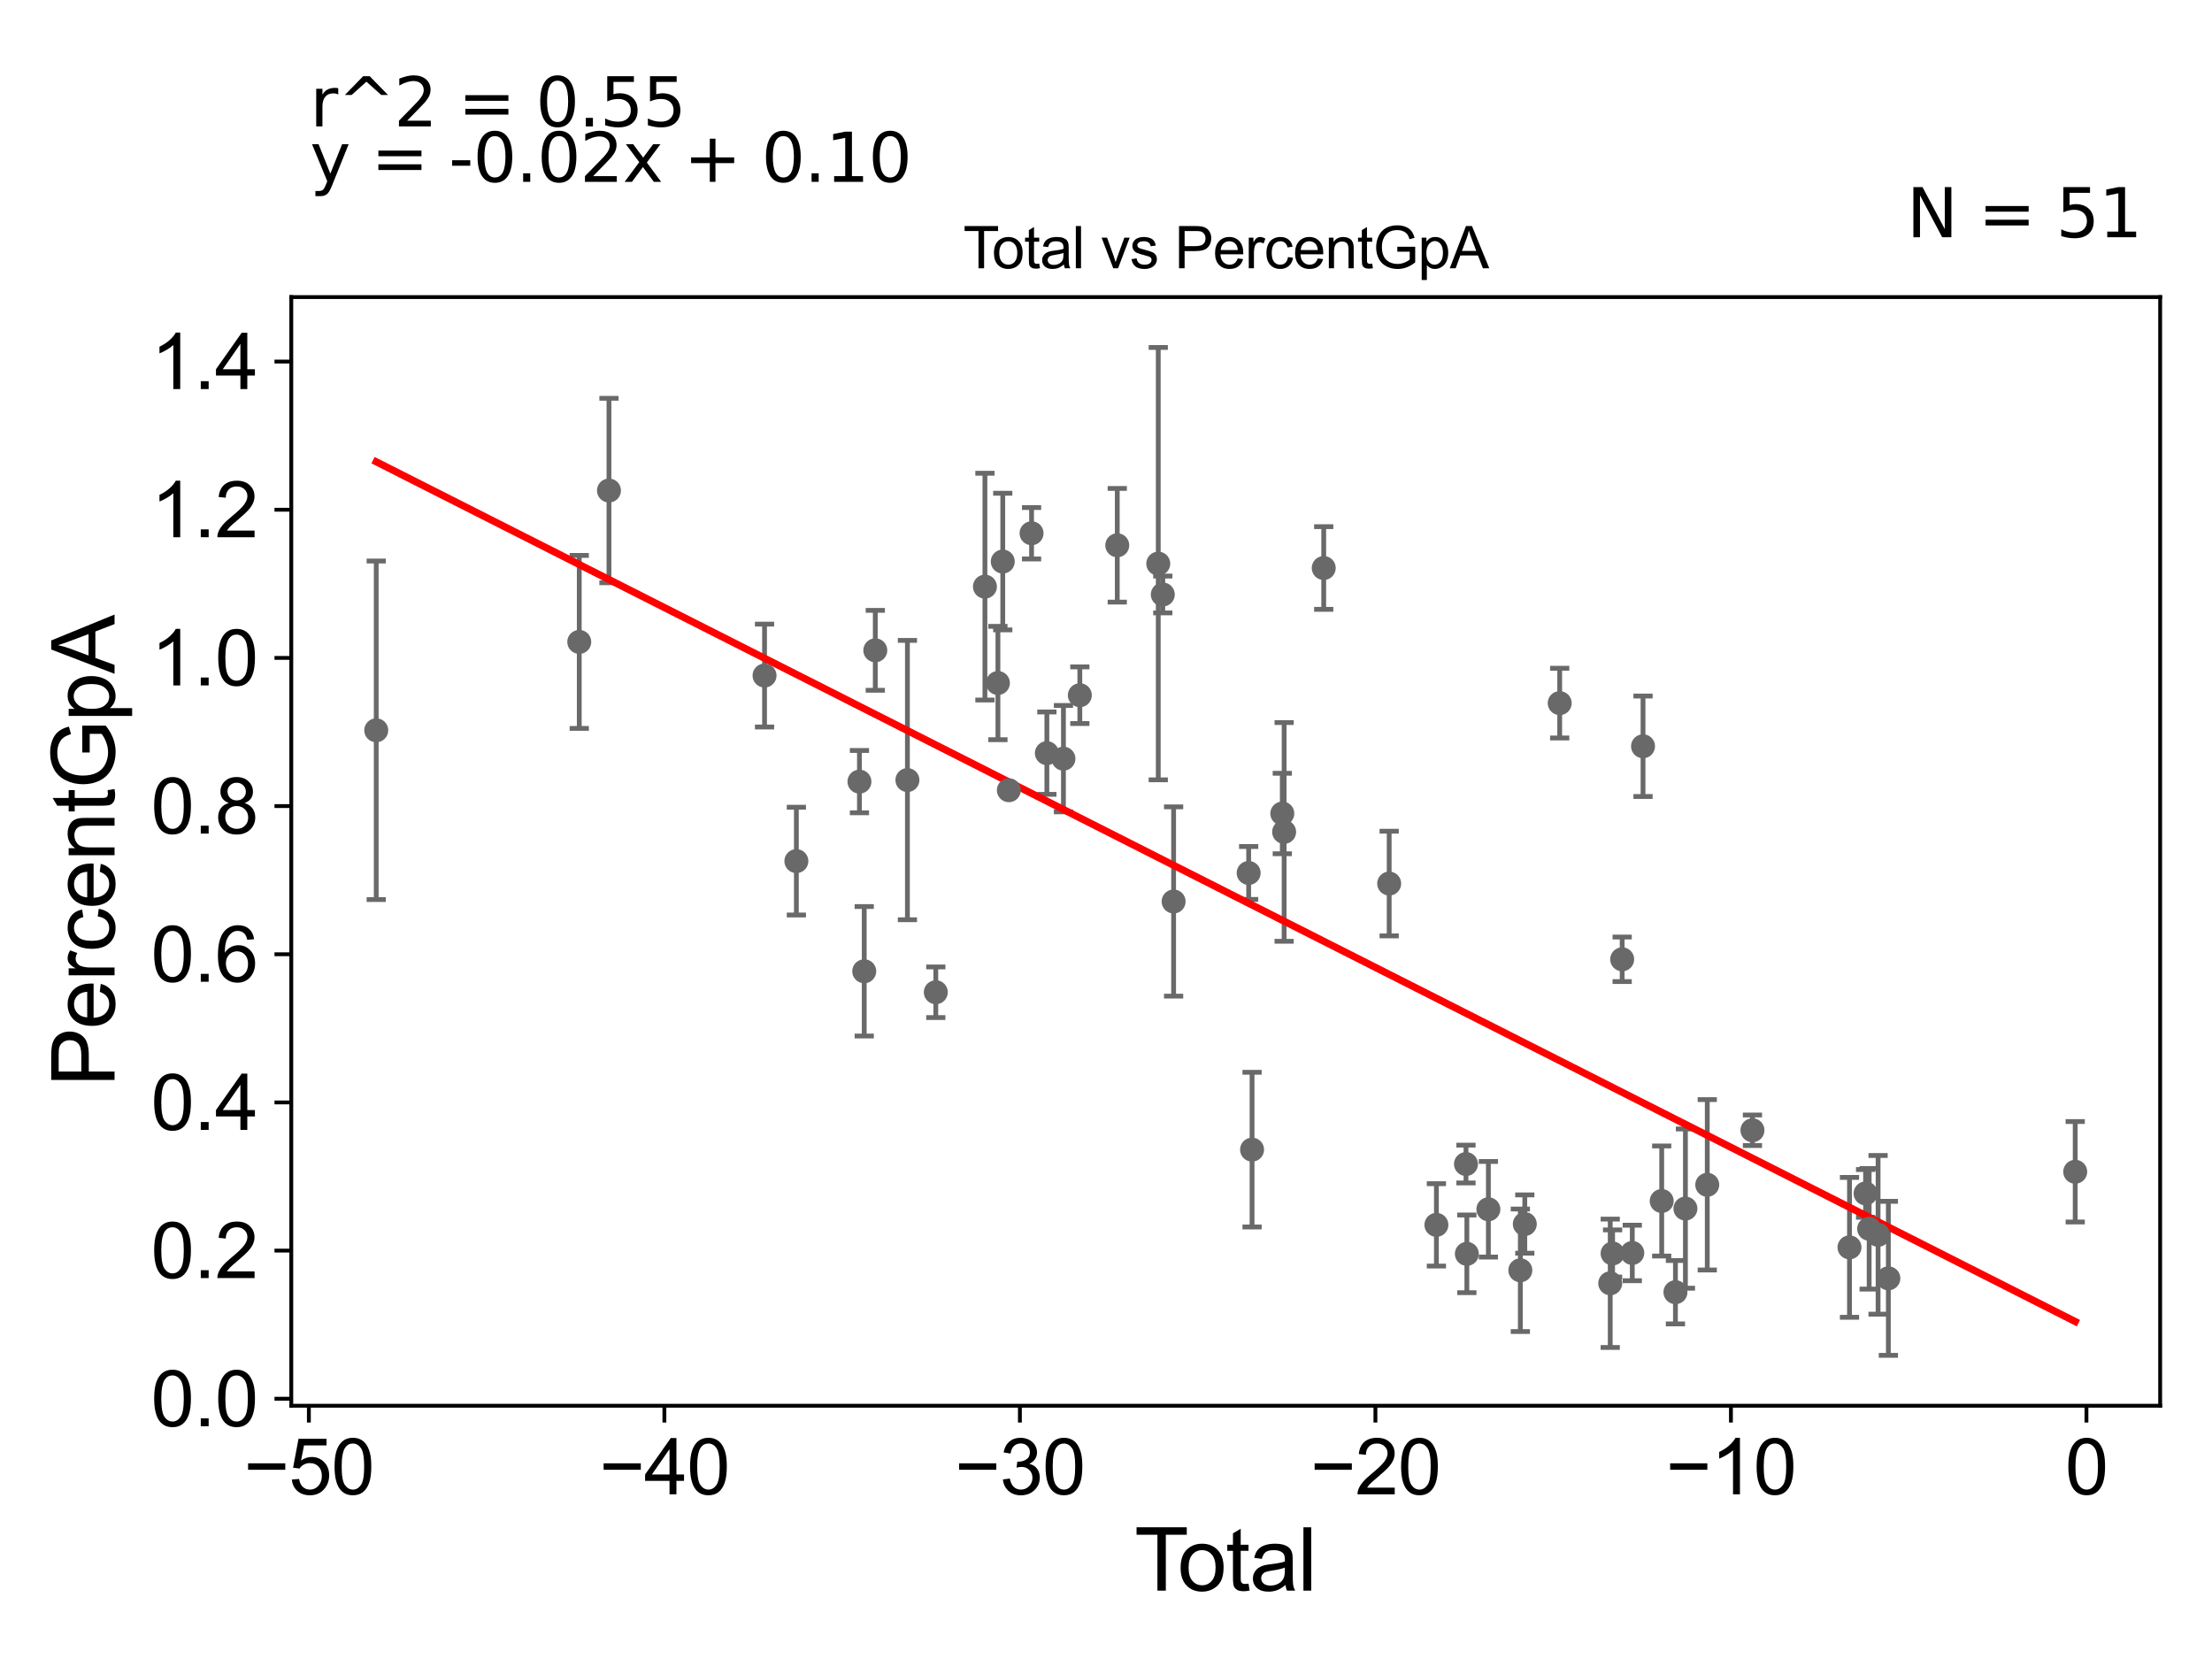 <?xml version="1.0" encoding="utf-8" standalone="no"?>
<!DOCTYPE svg PUBLIC "-//W3C//DTD SVG 1.1//EN"
  "http://www.w3.org/Graphics/SVG/1.1/DTD/svg11.dtd">
<svg xmlns:xlink="http://www.w3.org/1999/xlink" width="460.8pt" height="345.6pt" viewBox="0 0 460.8 345.6" xmlns="http://www.w3.org/2000/svg" version="1.1">
 <defs>
  <style type="text/css">*{stroke-linejoin: round; stroke-linecap: butt}</style>
 </defs>
 <g id="figure_1">
  <g id="patch_1">
   <path d="M 0 345.6 
L 460.8 345.6 
L 460.8 0 
L 0 0 
z
" style="fill: #ffffff"/>
  </g>
  <g id="axes_1">
   <g id="patch_2">
    <path d="M 60.68 292.84 
L 450 292.84 
L 450 61.886 
L 60.68 61.886 
z
" style="fill: #ffffff"/>
   </g>
   <g id="PathCollection_1">
    <defs>
     <path id="mb691d07530" d="M 0 1.118 
C 0.297 1.118 0.581 1 0.791 0.791 
C 1 0.581 1.118 0.297 1.118 0 
C 1.118 -0.297 1 -0.581 0.791 -0.791 
C 0.581 -1 0.297 -1.118 0 -1.118 
C -0.297 -1.118 -0.581 -1 -0.791 -0.791 
C -1 -0.581 -1.118 -0.297 -1.118 0 
C -1.118 0.297 -1 0.581 -0.791 0.791 
C -0.581 1 -0.297 1.118 0 1.118 
z
" style="stroke: #696969"/>
    </defs>
    <g clip-path="url(#pb0bd134b45)">
     <use xlink:href="#mb691d07530" x="78.376" y="152.135" style="fill: #696969; stroke: #696969"/>
     <use xlink:href="#mb691d07530" x="289.391" y="184.059" style="fill: #696969; stroke: #696969"/>
     <use xlink:href="#mb691d07530" x="299.229" y="255.161" style="fill: #696969; stroke: #696969"/>
     <use xlink:href="#mb691d07530" x="305.39" y="242.491" style="fill: #696969; stroke: #696969"/>
     <use xlink:href="#mb691d07530" x="305.574" y="261.198" style="fill: #696969; stroke: #696969"/>
     <use xlink:href="#mb691d07530" x="310.056" y="251.916" style="fill: #696969; stroke: #696969"/>
     <use xlink:href="#mb691d07530" x="316.714" y="264.624" style="fill: #696969; stroke: #696969"/>
     <use xlink:href="#mb691d07530" x="317.644" y="254.992" style="fill: #696969; stroke: #696969"/>
     <use xlink:href="#mb691d07530" x="324.914" y="146.473" style="fill: #696969; stroke: #696969"/>
     <use xlink:href="#mb691d07530" x="335.439" y="267.331" style="fill: #696969; stroke: #696969"/>
     <use xlink:href="#mb691d07530" x="335.934" y="261.121" style="fill: #696969; stroke: #696969"/>
     <use xlink:href="#mb691d07530" x="275.757" y="118.327" style="fill: #696969; stroke: #696969"/>
     <use xlink:href="#mb691d07530" x="337.928" y="199.839" style="fill: #696969; stroke: #696969"/>
     <use xlink:href="#mb691d07530" x="342.272" y="155.463" style="fill: #696969; stroke: #696969"/>
     <use xlink:href="#mb691d07530" x="346.163" y="250.192" style="fill: #696969; stroke: #696969"/>
     <use xlink:href="#mb691d07530" x="349.025" y="269.189" style="fill: #696969; stroke: #696969"/>
     <use xlink:href="#mb691d07530" x="351.103" y="251.768" style="fill: #696969; stroke: #696969"/>
     <use xlink:href="#mb691d07530" x="355.653" y="246.814" style="fill: #696969; stroke: #696969"/>
     <use xlink:href="#mb691d07530" x="365.066" y="235.453" style="fill: #696969; stroke: #696969"/>
     <use xlink:href="#mb691d07530" x="385.282" y="259.848" style="fill: #696969; stroke: #696969"/>
     <use xlink:href="#mb691d07530" x="388.636" y="248.61" style="fill: #696969; stroke: #696969"/>
     <use xlink:href="#mb691d07530" x="389.379" y="255.979" style="fill: #696969; stroke: #696969"/>
     <use xlink:href="#mb691d07530" x="391.239" y="257.237" style="fill: #696969; stroke: #696969"/>
     <use xlink:href="#mb691d07530" x="340.034" y="261.015" style="fill: #696969; stroke: #696969"/>
     <use xlink:href="#mb691d07530" x="393.381" y="266.3" style="fill: #696969; stroke: #696969"/>
     <use xlink:href="#mb691d07530" x="267.507" y="173.303" style="fill: #696969; stroke: #696969"/>
     <use xlink:href="#mb691d07530" x="260.827" y="239.49" style="fill: #696969; stroke: #696969"/>
     <use xlink:href="#mb691d07530" x="120.671" y="133.722" style="fill: #696969; stroke: #696969"/>
     <use xlink:href="#mb691d07530" x="126.859" y="102.186" style="fill: #696969; stroke: #696969"/>
     <use xlink:href="#mb691d07530" x="159.269" y="140.73" style="fill: #696969; stroke: #696969"/>
     <use xlink:href="#mb691d07530" x="165.899" y="179.386" style="fill: #696969; stroke: #696969"/>
     <use xlink:href="#mb691d07530" x="179.037" y="162.83" style="fill: #696969; stroke: #696969"/>
     <use xlink:href="#mb691d07530" x="180.036" y="202.333" style="fill: #696969; stroke: #696969"/>
     <use xlink:href="#mb691d07530" x="182.341" y="135.473" style="fill: #696969; stroke: #696969"/>
     <use xlink:href="#mb691d07530" x="189.032" y="162.502" style="fill: #696969; stroke: #696969"/>
     <use xlink:href="#mb691d07530" x="194.946" y="206.702" style="fill: #696969; stroke: #696969"/>
     <use xlink:href="#mb691d07530" x="205.18" y="122.207" style="fill: #696969; stroke: #696969"/>
     <use xlink:href="#mb691d07530" x="267.127" y="169.471" style="fill: #696969; stroke: #696969"/>
     <use xlink:href="#mb691d07530" x="207.885" y="142.284" style="fill: #696969; stroke: #696969"/>
     <use xlink:href="#mb691d07530" x="210.163" y="164.615" style="fill: #696969; stroke: #696969"/>
     <use xlink:href="#mb691d07530" x="214.894" y="111.085" style="fill: #696969; stroke: #696969"/>
     <use xlink:href="#mb691d07530" x="218.08" y="156.896" style="fill: #696969; stroke: #696969"/>
     <use xlink:href="#mb691d07530" x="221.534" y="158.043" style="fill: #696969; stroke: #696969"/>
     <use xlink:href="#mb691d07530" x="224.949" y="144.826" style="fill: #696969; stroke: #696969"/>
     <use xlink:href="#mb691d07530" x="232.747" y="113.591" style="fill: #696969; stroke: #696969"/>
     <use xlink:href="#mb691d07530" x="241.287" y="117.417" style="fill: #696969; stroke: #696969"/>
     <use xlink:href="#mb691d07530" x="242.232" y="123.841" style="fill: #696969; stroke: #696969"/>
     <use xlink:href="#mb691d07530" x="244.485" y="187.797" style="fill: #696969; stroke: #696969"/>
     <use xlink:href="#mb691d07530" x="260.118" y="181.855" style="fill: #696969; stroke: #696969"/>
     <use xlink:href="#mb691d07530" x="208.894" y="116.982" style="fill: #696969; stroke: #696969"/>
     <use xlink:href="#mb691d07530" x="432.304" y="244.099" style="fill: #696969; stroke: #696969"/>
    </g>
   </g>
   <g id="matplotlib.axis_1">
    <g id="xtick_1">
     <g id="line2d_1">
      <defs>
       <path id="mfdfbf54fb1" d="M 0 0 
L 0 3.5 
" style="stroke: #000000; stroke-width: 0.8"/>
      </defs>
      <g>
       <use xlink:href="#mfdfbf54fb1" x="64.343" y="292.84" style="stroke: #000000; stroke-width: 0.8"/>
      </g>
     </g>
     <g id="text_1">
      <!-- −50 -->
      <g transform="translate(50.773 311.293)scale(0.16 -0.16)">
       <defs>
        <path id="ArialMT-2212" d="M 3381 1997 
L 356 1997 
L 356 2522 
L 3381 2522 
L 3381 1997 
z
" transform="scale(0.016)"/>
        <path id="ArialMT-35" d="M 266 1200 
L 856 1250 
Q 922 819 1161 601 
Q 1400 384 1738 384 
Q 2144 384 2425 690 
Q 2706 997 2706 1503 
Q 2706 1984 2436 2262 
Q 2166 2541 1728 2541 
Q 1456 2541 1237 2417 
Q 1019 2294 894 2097 
L 366 2166 
L 809 4519 
L 3088 4519 
L 3088 3981 
L 1259 3981 
L 1013 2750 
Q 1425 3038 1878 3038 
Q 2478 3038 2890 2622 
Q 3303 2206 3303 1553 
Q 3303 931 2941 478 
Q 2500 -78 1738 -78 
Q 1113 -78 717 272 
Q 322 622 266 1200 
z
" transform="scale(0.016)"/>
        <path id="ArialMT-30" d="M 266 2259 
Q 266 3072 433 3567 
Q 600 4063 929 4331 
Q 1259 4600 1759 4600 
Q 2128 4600 2406 4451 
Q 2684 4303 2865 4023 
Q 3047 3744 3150 3342 
Q 3253 2941 3253 2259 
Q 3253 1453 3087 958 
Q 2922 463 2592 192 
Q 2263 -78 1759 -78 
Q 1097 -78 719 397 
Q 266 969 266 2259 
z
M 844 2259 
Q 844 1131 1108 757 
Q 1372 384 1759 384 
Q 2147 384 2411 759 
Q 2675 1134 2675 2259 
Q 2675 3391 2411 3762 
Q 2147 4134 1753 4134 
Q 1366 4134 1134 3806 
Q 844 3388 844 2259 
z
" transform="scale(0.016)"/>
       </defs>
       <use xlink:href="#ArialMT-2212"/>
       <use xlink:href="#ArialMT-35" x="58.398"/>
       <use xlink:href="#ArialMT-30" x="114.014"/>
      </g>
     </g>
    </g>
    <g id="xtick_2">
     <g id="line2d_2">
      <g>
       <use xlink:href="#mfdfbf54fb1" x="138.404" y="292.84" style="stroke: #000000; stroke-width: 0.8"/>
      </g>
     </g>
     <g id="text_2">
      <!-- −40 -->
      <g transform="translate(124.834 311.293)scale(0.16 -0.16)">
       <defs>
        <path id="ArialMT-34" d="M 2069 0 
L 2069 1097 
L 81 1097 
L 81 1613 
L 2172 4581 
L 2631 4581 
L 2631 1613 
L 3250 1613 
L 3250 1097 
L 2631 1097 
L 2631 0 
L 2069 0 
z
M 2069 1613 
L 2069 3678 
L 634 1613 
L 2069 1613 
z
" transform="scale(0.016)"/>
       </defs>
       <use xlink:href="#ArialMT-2212"/>
       <use xlink:href="#ArialMT-34" x="58.398"/>
       <use xlink:href="#ArialMT-30" x="114.014"/>
      </g>
     </g>
    </g>
    <g id="xtick_3">
     <g id="line2d_3">
      <g>
       <use xlink:href="#mfdfbf54fb1" x="212.464" y="292.84" style="stroke: #000000; stroke-width: 0.8"/>
      </g>
     </g>
     <g id="text_3">
      <!-- −30 -->
      <g transform="translate(198.894 311.293)scale(0.16 -0.16)">
       <defs>
        <path id="ArialMT-33" d="M 269 1209 
L 831 1284 
Q 928 806 1161 595 
Q 1394 384 1728 384 
Q 2125 384 2398 659 
Q 2672 934 2672 1341 
Q 2672 1728 2419 1979 
Q 2166 2231 1775 2231 
Q 1616 2231 1378 2169 
L 1441 2663 
Q 1497 2656 1531 2656 
Q 1891 2656 2178 2843 
Q 2466 3031 2466 3422 
Q 2466 3731 2256 3934 
Q 2047 4138 1716 4138 
Q 1388 4138 1169 3931 
Q 950 3725 888 3313 
L 325 3413 
Q 428 3978 793 4289 
Q 1159 4600 1703 4600 
Q 2078 4600 2393 4439 
Q 2709 4278 2876 4000 
Q 3044 3722 3044 3409 
Q 3044 3113 2884 2869 
Q 2725 2625 2413 2481 
Q 2819 2388 3044 2092 
Q 3269 1797 3269 1353 
Q 3269 753 2831 336 
Q 2394 -81 1725 -81 
Q 1122 -81 723 278 
Q 325 638 269 1209 
z
" transform="scale(0.016)"/>
       </defs>
       <use xlink:href="#ArialMT-2212"/>
       <use xlink:href="#ArialMT-33" x="58.398"/>
       <use xlink:href="#ArialMT-30" x="114.014"/>
      </g>
     </g>
    </g>
    <g id="xtick_4">
     <g id="line2d_4">
      <g>
       <use xlink:href="#mfdfbf54fb1" x="286.524" y="292.84" style="stroke: #000000; stroke-width: 0.8"/>
      </g>
     </g>
     <g id="text_4">
      <!-- −20 -->
      <g transform="translate(272.954 311.293)scale(0.16 -0.16)">
       <defs>
        <path id="ArialMT-32" d="M 3222 541 
L 3222 0 
L 194 0 
Q 188 203 259 391 
Q 375 700 629 1000 
Q 884 1300 1366 1694 
Q 2113 2306 2375 2664 
Q 2638 3022 2638 3341 
Q 2638 3675 2398 3904 
Q 2159 4134 1775 4134 
Q 1369 4134 1125 3890 
Q 881 3647 878 3216 
L 300 3275 
Q 359 3922 746 4261 
Q 1134 4600 1788 4600 
Q 2447 4600 2831 4234 
Q 3216 3869 3216 3328 
Q 3216 3053 3103 2787 
Q 2991 2522 2730 2228 
Q 2469 1934 1863 1422 
Q 1356 997 1212 845 
Q 1069 694 975 541 
L 3222 541 
z
" transform="scale(0.016)"/>
       </defs>
       <use xlink:href="#ArialMT-2212"/>
       <use xlink:href="#ArialMT-32" x="58.398"/>
       <use xlink:href="#ArialMT-30" x="114.014"/>
      </g>
     </g>
    </g>
    <g id="xtick_5">
     <g id="line2d_5">
      <g>
       <use xlink:href="#mfdfbf54fb1" x="360.584" y="292.84" style="stroke: #000000; stroke-width: 0.8"/>
      </g>
     </g>
     <g id="text_5">
      <!-- −10 -->
      <g transform="translate(347.014 311.293)scale(0.16 -0.16)">
       <defs>
        <path id="ArialMT-31" d="M 2384 0 
L 1822 0 
L 1822 3584 
Q 1619 3391 1289 3197 
Q 959 3003 697 2906 
L 697 3450 
Q 1169 3672 1522 3987 
Q 1875 4303 2022 4600 
L 2384 4600 
L 2384 0 
z
" transform="scale(0.016)"/>
       </defs>
       <use xlink:href="#ArialMT-2212"/>
       <use xlink:href="#ArialMT-31" x="58.398"/>
       <use xlink:href="#ArialMT-30" x="114.014"/>
      </g>
     </g>
    </g>
    <g id="xtick_6">
     <g id="line2d_6">
      <g>
       <use xlink:href="#mfdfbf54fb1" x="434.644" y="292.84" style="stroke: #000000; stroke-width: 0.8"/>
      </g>
     </g>
     <g id="text_6">
      <!-- 0 -->
      <g transform="translate(430.195 311.293)scale(0.16 -0.16)">
       <use xlink:href="#ArialMT-30"/>
      </g>
     </g>
    </g>
    <g id="text_7">
     <!-- Total -->
     <g transform="translate(236.335 331.357)scale(0.18 -0.18)">
      <defs>
       <path id="ArialMT-54" d="M 1659 0 
L 1659 4041 
L 150 4041 
L 150 4581 
L 3781 4581 
L 3781 4041 
L 2266 4041 
L 2266 0 
L 1659 0 
z
" transform="scale(0.016)"/>
       <path id="ArialMT-6f" d="M 213 1659 
Q 213 2581 725 3025 
Q 1153 3394 1769 3394 
Q 2453 3394 2887 2945 
Q 3322 2497 3322 1706 
Q 3322 1066 3130 698 
Q 2938 331 2570 128 
Q 2203 -75 1769 -75 
Q 1072 -75 642 372 
Q 213 819 213 1659 
z
M 791 1659 
Q 791 1022 1069 705 
Q 1347 388 1769 388 
Q 2188 388 2466 706 
Q 2744 1025 2744 1678 
Q 2744 2294 2464 2611 
Q 2184 2928 1769 2928 
Q 1347 2928 1069 2612 
Q 791 2297 791 1659 
z
" transform="scale(0.016)"/>
       <path id="ArialMT-74" d="M 1650 503 
L 1731 6 
Q 1494 -44 1306 -44 
Q 1000 -44 831 53 
Q 663 150 594 308 
Q 525 466 525 972 
L 525 2881 
L 113 2881 
L 113 3319 
L 525 3319 
L 525 4141 
L 1084 4478 
L 1084 3319 
L 1650 3319 
L 1650 2881 
L 1084 2881 
L 1084 941 
Q 1084 700 1114 631 
Q 1144 563 1211 522 
Q 1278 481 1403 481 
Q 1497 481 1650 503 
z
" transform="scale(0.016)"/>
       <path id="ArialMT-61" d="M 2588 409 
Q 2275 144 1986 34 
Q 1697 -75 1366 -75 
Q 819 -75 525 192 
Q 231 459 231 875 
Q 231 1119 342 1320 
Q 453 1522 633 1644 
Q 813 1766 1038 1828 
Q 1203 1872 1538 1913 
Q 2219 1994 2541 2106 
Q 2544 2222 2544 2253 
Q 2544 2597 2384 2738 
Q 2169 2928 1744 2928 
Q 1347 2928 1158 2789 
Q 969 2650 878 2297 
L 328 2372 
Q 403 2725 575 2942 
Q 747 3159 1072 3276 
Q 1397 3394 1825 3394 
Q 2250 3394 2515 3294 
Q 2781 3194 2906 3042 
Q 3031 2891 3081 2659 
Q 3109 2516 3109 2141 
L 3109 1391 
Q 3109 606 3145 398 
Q 3181 191 3288 0 
L 2700 0 
Q 2613 175 2588 409 
z
M 2541 1666 
Q 2234 1541 1622 1453 
Q 1275 1403 1131 1340 
Q 988 1278 909 1158 
Q 831 1038 831 891 
Q 831 666 1001 516 
Q 1172 366 1500 366 
Q 1825 366 2078 508 
Q 2331 650 2450 897 
Q 2541 1088 2541 1459 
L 2541 1666 
z
" transform="scale(0.016)"/>
       <path id="ArialMT-6c" d="M 409 0 
L 409 4581 
L 972 4581 
L 972 0 
L 409 0 
z
" transform="scale(0.016)"/>
      </defs>
      <use xlink:href="#ArialMT-54"/>
      <use xlink:href="#ArialMT-6f" x="49.959"/>
      <use xlink:href="#ArialMT-74" x="105.574"/>
      <use xlink:href="#ArialMT-61" x="133.357"/>
      <use xlink:href="#ArialMT-6c" x="188.973"/>
     </g>
    </g>
   </g>
   <g id="matplotlib.axis_2">
    <g id="ytick_1">
     <g id="line2d_7">
      <defs>
       <path id="mf22e3cfc28" d="M 0 0 
L -3.5 0 
" style="stroke: #000000; stroke-width: 0.8"/>
      </defs>
      <g>
       <use xlink:href="#mf22e3cfc28" x="60.68" y="291.386" style="stroke: #000000; stroke-width: 0.8"/>
      </g>
     </g>
     <g id="text_8">
      <!-- 0.0 -->
      <g transform="translate(31.44 297.112)scale(0.16 -0.16)">
       <defs>
        <path id="ArialMT-2e" d="M 581 0 
L 581 641 
L 1222 641 
L 1222 0 
L 581 0 
z
" transform="scale(0.016)"/>
       </defs>
       <use xlink:href="#ArialMT-30"/>
       <use xlink:href="#ArialMT-2e" x="55.615"/>
       <use xlink:href="#ArialMT-30" x="83.398"/>
      </g>
     </g>
    </g>
    <g id="ytick_2">
     <g id="line2d_8">
      <g>
       <use xlink:href="#mf22e3cfc28" x="60.68" y="260.52" style="stroke: #000000; stroke-width: 0.8"/>
      </g>
     </g>
     <g id="text_9">
      <!-- 0.2 -->
      <g transform="translate(31.44 266.246)scale(0.16 -0.16)">
       <use xlink:href="#ArialMT-30"/>
       <use xlink:href="#ArialMT-2e" x="55.615"/>
       <use xlink:href="#ArialMT-32" x="83.398"/>
      </g>
     </g>
    </g>
    <g id="ytick_3">
     <g id="line2d_9">
      <g>
       <use xlink:href="#mf22e3cfc28" x="60.68" y="229.654" style="stroke: #000000; stroke-width: 0.8"/>
      </g>
     </g>
     <g id="text_10">
      <!-- 0.4 -->
      <g transform="translate(31.44 235.38)scale(0.16 -0.16)">
       <use xlink:href="#ArialMT-30"/>
       <use xlink:href="#ArialMT-2e" x="55.615"/>
       <use xlink:href="#ArialMT-34" x="83.398"/>
      </g>
     </g>
    </g>
    <g id="ytick_4">
     <g id="line2d_10">
      <g>
       <use xlink:href="#mf22e3cfc28" x="60.68" y="198.788" style="stroke: #000000; stroke-width: 0.8"/>
      </g>
     </g>
     <g id="text_11">
      <!-- 0.6 -->
      <g transform="translate(31.44 204.514)scale(0.16 -0.16)">
       <defs>
        <path id="ArialMT-36" d="M 3184 3459 
L 2625 3416 
Q 2550 3747 2413 3897 
Q 2184 4138 1850 4138 
Q 1581 4138 1378 3988 
Q 1113 3794 959 3422 
Q 806 3050 800 2363 
Q 1003 2672 1297 2822 
Q 1591 2972 1913 2972 
Q 2475 2972 2870 2558 
Q 3266 2144 3266 1488 
Q 3266 1056 3080 686 
Q 2894 316 2569 119 
Q 2244 -78 1831 -78 
Q 1128 -78 684 439 
Q 241 956 241 2144 
Q 241 3472 731 4075 
Q 1159 4600 1884 4600 
Q 2425 4600 2770 4297 
Q 3116 3994 3184 3459 
z
M 888 1484 
Q 888 1194 1011 928 
Q 1134 663 1356 523 
Q 1578 384 1822 384 
Q 2178 384 2434 671 
Q 2691 959 2691 1453 
Q 2691 1928 2437 2201 
Q 2184 2475 1800 2475 
Q 1419 2475 1153 2201 
Q 888 1928 888 1484 
z
" transform="scale(0.016)"/>
       </defs>
       <use xlink:href="#ArialMT-30"/>
       <use xlink:href="#ArialMT-2e" x="55.615"/>
       <use xlink:href="#ArialMT-36" x="83.398"/>
      </g>
     </g>
    </g>
    <g id="ytick_5">
     <g id="line2d_11">
      <g>
       <use xlink:href="#mf22e3cfc28" x="60.68" y="167.922" style="stroke: #000000; stroke-width: 0.8"/>
      </g>
     </g>
     <g id="text_12">
      <!-- 0.8 -->
      <g transform="translate(31.44 173.648)scale(0.16 -0.16)">
       <defs>
        <path id="ArialMT-38" d="M 1131 2484 
Q 781 2613 612 2850 
Q 444 3088 444 3419 
Q 444 3919 803 4259 
Q 1163 4600 1759 4600 
Q 2359 4600 2725 4251 
Q 3091 3903 3091 3403 
Q 3091 3084 2923 2848 
Q 2756 2613 2416 2484 
Q 2838 2347 3058 2040 
Q 3278 1734 3278 1309 
Q 3278 722 2862 322 
Q 2447 -78 1769 -78 
Q 1091 -78 675 323 
Q 259 725 259 1325 
Q 259 1772 486 2073 
Q 713 2375 1131 2484 
z
M 1019 3438 
Q 1019 3113 1228 2906 
Q 1438 2700 1772 2700 
Q 2097 2700 2305 2904 
Q 2513 3109 2513 3406 
Q 2513 3716 2298 3927 
Q 2084 4138 1766 4138 
Q 1444 4138 1231 3931 
Q 1019 3725 1019 3438 
z
M 838 1322 
Q 838 1081 952 856 
Q 1066 631 1291 507 
Q 1516 384 1775 384 
Q 2178 384 2440 643 
Q 2703 903 2703 1303 
Q 2703 1709 2433 1975 
Q 2163 2241 1756 2241 
Q 1359 2241 1098 1978 
Q 838 1716 838 1322 
z
" transform="scale(0.016)"/>
       </defs>
       <use xlink:href="#ArialMT-30"/>
       <use xlink:href="#ArialMT-2e" x="55.615"/>
       <use xlink:href="#ArialMT-38" x="83.398"/>
      </g>
     </g>
    </g>
    <g id="ytick_6">
     <g id="line2d_12">
      <g>
       <use xlink:href="#mf22e3cfc28" x="60.68" y="137.056" style="stroke: #000000; stroke-width: 0.8"/>
      </g>
     </g>
     <g id="text_13">
      <!-- 1.0 -->
      <g transform="translate(31.44 142.782)scale(0.16 -0.16)">
       <use xlink:href="#ArialMT-31"/>
       <use xlink:href="#ArialMT-2e" x="55.615"/>
       <use xlink:href="#ArialMT-30" x="83.398"/>
      </g>
     </g>
    </g>
    <g id="ytick_7">
     <g id="line2d_13">
      <g>
       <use xlink:href="#mf22e3cfc28" x="60.68" y="106.189" style="stroke: #000000; stroke-width: 0.8"/>
      </g>
     </g>
     <g id="text_14">
      <!-- 1.2 -->
      <g transform="translate(31.44 111.916)scale(0.16 -0.16)">
       <use xlink:href="#ArialMT-31"/>
       <use xlink:href="#ArialMT-2e" x="55.615"/>
       <use xlink:href="#ArialMT-32" x="83.398"/>
      </g>
     </g>
    </g>
    <g id="ytick_8">
     <g id="line2d_14">
      <g>
       <use xlink:href="#mf22e3cfc28" x="60.68" y="75.323" style="stroke: #000000; stroke-width: 0.8"/>
      </g>
     </g>
     <g id="text_15">
      <!-- 1.4 -->
      <g transform="translate(31.44 81.05)scale(0.16 -0.16)">
       <use xlink:href="#ArialMT-31"/>
       <use xlink:href="#ArialMT-2e" x="55.615"/>
       <use xlink:href="#ArialMT-34" x="83.398"/>
      </g>
     </g>
    </g>
    <g id="text_16">
     <!-- PercentGpA -->
     <g transform="translate(23.863 226.386)rotate(-90)scale(0.18 -0.18)">
      <defs>
       <path id="ArialMT-50" d="M 494 0 
L 494 4581 
L 2222 4581 
Q 2678 4581 2919 4538 
Q 3256 4481 3484 4323 
Q 3713 4166 3852 3881 
Q 3991 3597 3991 3256 
Q 3991 2672 3619 2267 
Q 3247 1863 2275 1863 
L 1100 1863 
L 1100 0 
L 494 0 
z
M 1100 2403 
L 2284 2403 
Q 2872 2403 3119 2622 
Q 3366 2841 3366 3238 
Q 3366 3525 3220 3729 
Q 3075 3934 2838 4000 
Q 2684 4041 2272 4041 
L 1100 4041 
L 1100 2403 
z
" transform="scale(0.016)"/>
       <path id="ArialMT-65" d="M 2694 1069 
L 3275 997 
Q 3138 488 2766 206 
Q 2394 -75 1816 -75 
Q 1088 -75 661 373 
Q 234 822 234 1631 
Q 234 2469 665 2931 
Q 1097 3394 1784 3394 
Q 2450 3394 2872 2941 
Q 3294 2488 3294 1666 
Q 3294 1616 3291 1516 
L 816 1516 
Q 847 969 1125 678 
Q 1403 388 1819 388 
Q 2128 388 2347 550 
Q 2566 713 2694 1069 
z
M 847 1978 
L 2700 1978 
Q 2663 2397 2488 2606 
Q 2219 2931 1791 2931 
Q 1403 2931 1139 2672 
Q 875 2413 847 1978 
z
" transform="scale(0.016)"/>
       <path id="ArialMT-72" d="M 416 0 
L 416 3319 
L 922 3319 
L 922 2816 
Q 1116 3169 1280 3281 
Q 1444 3394 1641 3394 
Q 1925 3394 2219 3213 
L 2025 2691 
Q 1819 2813 1613 2813 
Q 1428 2813 1281 2702 
Q 1134 2591 1072 2394 
Q 978 2094 978 1738 
L 978 0 
L 416 0 
z
" transform="scale(0.016)"/>
       <path id="ArialMT-63" d="M 2588 1216 
L 3141 1144 
Q 3050 572 2676 248 
Q 2303 -75 1759 -75 
Q 1078 -75 664 370 
Q 250 816 250 1647 
Q 250 2184 428 2587 
Q 606 2991 970 3192 
Q 1334 3394 1763 3394 
Q 2303 3394 2647 3120 
Q 2991 2847 3088 2344 
L 2541 2259 
Q 2463 2594 2264 2762 
Q 2066 2931 1784 2931 
Q 1359 2931 1093 2626 
Q 828 2322 828 1663 
Q 828 994 1084 691 
Q 1341 388 1753 388 
Q 2084 388 2306 591 
Q 2528 794 2588 1216 
z
" transform="scale(0.016)"/>
       <path id="ArialMT-6e" d="M 422 0 
L 422 3319 
L 928 3319 
L 928 2847 
Q 1294 3394 1984 3394 
Q 2284 3394 2536 3286 
Q 2788 3178 2913 3003 
Q 3038 2828 3088 2588 
Q 3119 2431 3119 2041 
L 3119 0 
L 2556 0 
L 2556 2019 
Q 2556 2363 2490 2533 
Q 2425 2703 2258 2804 
Q 2091 2906 1866 2906 
Q 1506 2906 1245 2678 
Q 984 2450 984 1813 
L 984 0 
L 422 0 
z
" transform="scale(0.016)"/>
       <path id="ArialMT-47" d="M 2638 1797 
L 2638 2334 
L 4578 2338 
L 4578 638 
Q 4131 281 3656 101 
Q 3181 -78 2681 -78 
Q 2006 -78 1454 211 
Q 903 500 622 1047 
Q 341 1594 341 2269 
Q 341 2938 620 3517 
Q 900 4097 1425 4378 
Q 1950 4659 2634 4659 
Q 3131 4659 3532 4498 
Q 3934 4338 4162 4050 
Q 4391 3763 4509 3300 
L 3963 3150 
Q 3859 3500 3706 3700 
Q 3553 3900 3268 4020 
Q 2984 4141 2638 4141 
Q 2222 4141 1919 4014 
Q 1616 3888 1430 3681 
Q 1244 3475 1141 3228 
Q 966 2803 966 2306 
Q 966 1694 1177 1281 
Q 1388 869 1791 669 
Q 2194 469 2647 469 
Q 3041 469 3416 620 
Q 3791 772 3984 944 
L 3984 1797 
L 2638 1797 
z
" transform="scale(0.016)"/>
       <path id="ArialMT-70" d="M 422 -1272 
L 422 3319 
L 934 3319 
L 934 2888 
Q 1116 3141 1344 3267 
Q 1572 3394 1897 3394 
Q 2322 3394 2647 3175 
Q 2972 2956 3137 2557 
Q 3303 2159 3303 1684 
Q 3303 1175 3120 767 
Q 2938 359 2589 142 
Q 2241 -75 1856 -75 
Q 1575 -75 1351 44 
Q 1128 163 984 344 
L 984 -1272 
L 422 -1272 
z
M 931 1641 
Q 931 1000 1190 694 
Q 1450 388 1819 388 
Q 2194 388 2461 705 
Q 2728 1022 2728 1688 
Q 2728 2322 2467 2637 
Q 2206 2953 1844 2953 
Q 1484 2953 1207 2617 
Q 931 2281 931 1641 
z
" transform="scale(0.016)"/>
       <path id="ArialMT-41" d="M -9 0 
L 1750 4581 
L 2403 4581 
L 4278 0 
L 3588 0 
L 3053 1388 
L 1138 1388 
L 634 0 
L -9 0 
z
M 1313 1881 
L 2866 1881 
L 2388 3150 
Q 2169 3728 2063 4100 
Q 1975 3659 1816 3225 
L 1313 1881 
z
" transform="scale(0.016)"/>
      </defs>
      <use xlink:href="#ArialMT-50"/>
      <use xlink:href="#ArialMT-65" x="66.699"/>
      <use xlink:href="#ArialMT-72" x="122.314"/>
      <use xlink:href="#ArialMT-63" x="155.615"/>
      <use xlink:href="#ArialMT-65" x="205.615"/>
      <use xlink:href="#ArialMT-6e" x="261.23"/>
      <use xlink:href="#ArialMT-74" x="316.846"/>
      <use xlink:href="#ArialMT-47" x="344.629"/>
      <use xlink:href="#ArialMT-70" x="422.412"/>
      <use xlink:href="#ArialMT-41" x="478.027"/>
     </g>
    </g>
   </g>
   <g id="LineCollection_1">
    <path d="M 78.376 187.399 
L 78.376 116.87 
" clip-path="url(#pb0bd134b45)" style="fill: none; stroke: #696969"/>
    <path d="M 289.391 194.963 
L 289.391 173.156 
" clip-path="url(#pb0bd134b45)" style="fill: none; stroke: #696969"/>
    <path d="M 299.229 263.74 
L 299.229 246.582 
" clip-path="url(#pb0bd134b45)" style="fill: none; stroke: #696969"/>
    <path d="M 305.39 246.428 
L 305.39 238.553 
" clip-path="url(#pb0bd134b45)" style="fill: none; stroke: #696969"/>
    <path d="M 305.574 269.288 
L 305.574 253.108 
" clip-path="url(#pb0bd134b45)" style="fill: none; stroke: #696969"/>
    <path d="M 310.056 261.871 
L 310.056 241.96 
" clip-path="url(#pb0bd134b45)" style="fill: none; stroke: #696969"/>
    <path d="M 316.714 277.387 
L 316.714 251.86 
" clip-path="url(#pb0bd134b45)" style="fill: none; stroke: #696969"/>
    <path d="M 317.644 261.065 
L 317.644 248.919 
" clip-path="url(#pb0bd134b45)" style="fill: none; stroke: #696969"/>
    <path d="M 324.914 153.736 
L 324.914 139.21 
" clip-path="url(#pb0bd134b45)" style="fill: none; stroke: #696969"/>
    <path d="M 335.439 280.697 
L 335.439 253.966 
" clip-path="url(#pb0bd134b45)" style="fill: none; stroke: #696969"/>
    <path d="M 335.934 266.034 
L 335.934 256.208 
" clip-path="url(#pb0bd134b45)" style="fill: none; stroke: #696969"/>
    <path d="M 275.757 126.937 
L 275.757 109.717 
" clip-path="url(#pb0bd134b45)" style="fill: none; stroke: #696969"/>
    <path d="M 337.928 204.481 
L 337.928 195.197 
" clip-path="url(#pb0bd134b45)" style="fill: none; stroke: #696969"/>
    <path d="M 342.272 165.926 
L 342.272 144.999 
" clip-path="url(#pb0bd134b45)" style="fill: none; stroke: #696969"/>
    <path d="M 346.163 261.656 
L 346.163 238.728 
" clip-path="url(#pb0bd134b45)" style="fill: none; stroke: #696969"/>
    <path d="M 349.025 275.793 
L 349.025 262.586 
" clip-path="url(#pb0bd134b45)" style="fill: none; stroke: #696969"/>
    <path d="M 351.103 268.356 
L 351.103 235.181 
" clip-path="url(#pb0bd134b45)" style="fill: none; stroke: #696969"/>
    <path d="M 355.653 264.562 
L 355.653 229.066 
" clip-path="url(#pb0bd134b45)" style="fill: none; stroke: #696969"/>
    <path d="M 365.066 238.634 
L 365.066 232.272 
" clip-path="url(#pb0bd134b45)" style="fill: none; stroke: #696969"/>
    <path d="M 385.282 274.417 
L 385.282 245.28 
" clip-path="url(#pb0bd134b45)" style="fill: none; stroke: #696969"/>
    <path d="M 388.636 253.585 
L 388.636 243.634 
" clip-path="url(#pb0bd134b45)" style="fill: none; stroke: #696969"/>
    <path d="M 389.379 268.542 
L 389.379 243.417 
" clip-path="url(#pb0bd134b45)" style="fill: none; stroke: #696969"/>
    <path d="M 391.239 273.763 
L 391.239 240.711 
" clip-path="url(#pb0bd134b45)" style="fill: none; stroke: #696969"/>
    <path d="M 340.034 266.798 
L 340.034 255.232 
" clip-path="url(#pb0bd134b45)" style="fill: none; stroke: #696969"/>
    <path d="M 393.381 282.342 
L 393.381 250.257 
" clip-path="url(#pb0bd134b45)" style="fill: none; stroke: #696969"/>
    <path d="M 267.507 196.086 
L 267.507 150.519 
" clip-path="url(#pb0bd134b45)" style="fill: none; stroke: #696969"/>
    <path d="M 260.827 255.602 
L 260.827 223.378 
" clip-path="url(#pb0bd134b45)" style="fill: none; stroke: #696969"/>
    <path d="M 120.671 151.739 
L 120.671 115.705 
" clip-path="url(#pb0bd134b45)" style="fill: none; stroke: #696969"/>
    <path d="M 126.859 121.4 
L 126.859 82.972 
" clip-path="url(#pb0bd134b45)" style="fill: none; stroke: #696969"/>
    <path d="M 159.269 151.449 
L 159.269 130.011 
" clip-path="url(#pb0bd134b45)" style="fill: none; stroke: #696969"/>
    <path d="M 165.899 190.613 
L 165.899 168.16 
" clip-path="url(#pb0bd134b45)" style="fill: none; stroke: #696969"/>
    <path d="M 179.037 169.321 
L 179.037 156.34 
" clip-path="url(#pb0bd134b45)" style="fill: none; stroke: #696969"/>
    <path d="M 180.036 215.818 
L 180.036 188.847 
" clip-path="url(#pb0bd134b45)" style="fill: none; stroke: #696969"/>
    <path d="M 182.341 143.797 
L 182.341 127.149 
" clip-path="url(#pb0bd134b45)" style="fill: none; stroke: #696969"/>
    <path d="M 189.032 191.598 
L 189.032 133.407 
" clip-path="url(#pb0bd134b45)" style="fill: none; stroke: #696969"/>
    <path d="M 194.946 211.977 
L 194.946 201.428 
" clip-path="url(#pb0bd134b45)" style="fill: none; stroke: #696969"/>
    <path d="M 205.18 145.826 
L 205.18 98.588 
" clip-path="url(#pb0bd134b45)" style="fill: none; stroke: #696969"/>
    <path d="M 267.127 177.85 
L 267.127 161.092 
" clip-path="url(#pb0bd134b45)" style="fill: none; stroke: #696969"/>
    <path d="M 207.885 154.091 
L 207.885 130.476 
" clip-path="url(#pb0bd134b45)" style="fill: none; stroke: #696969"/>
    <path d="M 210.163 165.152 
L 210.163 164.078 
" clip-path="url(#pb0bd134b45)" style="fill: none; stroke: #696969"/>
    <path d="M 214.894 116.44 
L 214.894 105.73 
" clip-path="url(#pb0bd134b45)" style="fill: none; stroke: #696969"/>
    <path d="M 218.08 165.475 
L 218.08 148.317 
" clip-path="url(#pb0bd134b45)" style="fill: none; stroke: #696969"/>
    <path d="M 221.534 169.121 
L 221.534 146.966 
" clip-path="url(#pb0bd134b45)" style="fill: none; stroke: #696969"/>
    <path d="M 224.949 150.726 
L 224.949 138.926 
" clip-path="url(#pb0bd134b45)" style="fill: none; stroke: #696969"/>
    <path d="M 232.747 125.427 
L 232.747 101.754 
" clip-path="url(#pb0bd134b45)" style="fill: none; stroke: #696969"/>
    <path d="M 241.287 162.451 
L 241.287 72.384 
" clip-path="url(#pb0bd134b45)" style="fill: none; stroke: #696969"/>
    <path d="M 242.232 127.676 
L 242.232 120.006 
" clip-path="url(#pb0bd134b45)" style="fill: none; stroke: #696969"/>
    <path d="M 244.485 207.512 
L 244.485 168.081 
" clip-path="url(#pb0bd134b45)" style="fill: none; stroke: #696969"/>
    <path d="M 260.118 187.363 
L 260.118 176.347 
" clip-path="url(#pb0bd134b45)" style="fill: none; stroke: #696969"/>
    <path d="M 208.894 131.214 
L 208.894 102.751 
" clip-path="url(#pb0bd134b45)" style="fill: none; stroke: #696969"/>
    <path d="M 432.304 254.563 
L 432.304 233.634 
" clip-path="url(#pb0bd134b45)" style="fill: none; stroke: #696969"/>
   </g>
   <g id="line2d_15">
    <defs>
     <path id="m9899ee9239" d="M 2 0 
L -2 -0 
" style="stroke: #696969"/>
    </defs>
    <g clip-path="url(#pb0bd134b45)">
     <use xlink:href="#m9899ee9239" x="78.376" y="187.399" style="fill: #696969; stroke: #696969"/>
     <use xlink:href="#m9899ee9239" x="289.391" y="194.963" style="fill: #696969; stroke: #696969"/>
     <use xlink:href="#m9899ee9239" x="299.229" y="263.74" style="fill: #696969; stroke: #696969"/>
     <use xlink:href="#m9899ee9239" x="305.39" y="246.428" style="fill: #696969; stroke: #696969"/>
     <use xlink:href="#m9899ee9239" x="305.574" y="269.288" style="fill: #696969; stroke: #696969"/>
     <use xlink:href="#m9899ee9239" x="310.056" y="261.871" style="fill: #696969; stroke: #696969"/>
     <use xlink:href="#m9899ee9239" x="316.714" y="277.387" style="fill: #696969; stroke: #696969"/>
     <use xlink:href="#m9899ee9239" x="317.644" y="261.065" style="fill: #696969; stroke: #696969"/>
     <use xlink:href="#m9899ee9239" x="324.914" y="153.736" style="fill: #696969; stroke: #696969"/>
     <use xlink:href="#m9899ee9239" x="335.439" y="280.697" style="fill: #696969; stroke: #696969"/>
     <use xlink:href="#m9899ee9239" x="335.934" y="266.034" style="fill: #696969; stroke: #696969"/>
     <use xlink:href="#m9899ee9239" x="275.757" y="126.937" style="fill: #696969; stroke: #696969"/>
     <use xlink:href="#m9899ee9239" x="337.928" y="204.481" style="fill: #696969; stroke: #696969"/>
     <use xlink:href="#m9899ee9239" x="342.272" y="165.926" style="fill: #696969; stroke: #696969"/>
     <use xlink:href="#m9899ee9239" x="346.163" y="261.656" style="fill: #696969; stroke: #696969"/>
     <use xlink:href="#m9899ee9239" x="349.025" y="275.793" style="fill: #696969; stroke: #696969"/>
     <use xlink:href="#m9899ee9239" x="351.103" y="268.356" style="fill: #696969; stroke: #696969"/>
     <use xlink:href="#m9899ee9239" x="355.653" y="264.562" style="fill: #696969; stroke: #696969"/>
     <use xlink:href="#m9899ee9239" x="365.066" y="238.634" style="fill: #696969; stroke: #696969"/>
     <use xlink:href="#m9899ee9239" x="385.282" y="274.417" style="fill: #696969; stroke: #696969"/>
     <use xlink:href="#m9899ee9239" x="388.636" y="253.585" style="fill: #696969; stroke: #696969"/>
     <use xlink:href="#m9899ee9239" x="389.379" y="268.542" style="fill: #696969; stroke: #696969"/>
     <use xlink:href="#m9899ee9239" x="391.239" y="273.763" style="fill: #696969; stroke: #696969"/>
     <use xlink:href="#m9899ee9239" x="340.034" y="266.798" style="fill: #696969; stroke: #696969"/>
     <use xlink:href="#m9899ee9239" x="393.381" y="282.342" style="fill: #696969; stroke: #696969"/>
     <use xlink:href="#m9899ee9239" x="267.507" y="196.086" style="fill: #696969; stroke: #696969"/>
     <use xlink:href="#m9899ee9239" x="260.827" y="255.602" style="fill: #696969; stroke: #696969"/>
     <use xlink:href="#m9899ee9239" x="120.671" y="151.739" style="fill: #696969; stroke: #696969"/>
     <use xlink:href="#m9899ee9239" x="126.859" y="121.4" style="fill: #696969; stroke: #696969"/>
     <use xlink:href="#m9899ee9239" x="159.269" y="151.449" style="fill: #696969; stroke: #696969"/>
     <use xlink:href="#m9899ee9239" x="165.899" y="190.613" style="fill: #696969; stroke: #696969"/>
     <use xlink:href="#m9899ee9239" x="179.037" y="169.321" style="fill: #696969; stroke: #696969"/>
     <use xlink:href="#m9899ee9239" x="180.036" y="215.818" style="fill: #696969; stroke: #696969"/>
     <use xlink:href="#m9899ee9239" x="182.341" y="143.797" style="fill: #696969; stroke: #696969"/>
     <use xlink:href="#m9899ee9239" x="189.032" y="191.598" style="fill: #696969; stroke: #696969"/>
     <use xlink:href="#m9899ee9239" x="194.946" y="211.977" style="fill: #696969; stroke: #696969"/>
     <use xlink:href="#m9899ee9239" x="205.18" y="145.826" style="fill: #696969; stroke: #696969"/>
     <use xlink:href="#m9899ee9239" x="267.127" y="177.85" style="fill: #696969; stroke: #696969"/>
     <use xlink:href="#m9899ee9239" x="207.885" y="154.091" style="fill: #696969; stroke: #696969"/>
     <use xlink:href="#m9899ee9239" x="210.163" y="165.152" style="fill: #696969; stroke: #696969"/>
     <use xlink:href="#m9899ee9239" x="214.894" y="116.44" style="fill: #696969; stroke: #696969"/>
     <use xlink:href="#m9899ee9239" x="218.08" y="165.475" style="fill: #696969; stroke: #696969"/>
     <use xlink:href="#m9899ee9239" x="221.534" y="169.121" style="fill: #696969; stroke: #696969"/>
     <use xlink:href="#m9899ee9239" x="224.949" y="150.726" style="fill: #696969; stroke: #696969"/>
     <use xlink:href="#m9899ee9239" x="232.747" y="125.427" style="fill: #696969; stroke: #696969"/>
     <use xlink:href="#m9899ee9239" x="241.287" y="162.451" style="fill: #696969; stroke: #696969"/>
     <use xlink:href="#m9899ee9239" x="242.232" y="127.676" style="fill: #696969; stroke: #696969"/>
     <use xlink:href="#m9899ee9239" x="244.485" y="207.512" style="fill: #696969; stroke: #696969"/>
     <use xlink:href="#m9899ee9239" x="260.118" y="187.363" style="fill: #696969; stroke: #696969"/>
     <use xlink:href="#m9899ee9239" x="208.894" y="131.214" style="fill: #696969; stroke: #696969"/>
     <use xlink:href="#m9899ee9239" x="432.304" y="254.563" style="fill: #696969; stroke: #696969"/>
    </g>
   </g>
   <g id="line2d_16">
    <g clip-path="url(#pb0bd134b45)">
     <use xlink:href="#m9899ee9239" x="78.376" y="116.87" style="fill: #696969; stroke: #696969"/>
     <use xlink:href="#m9899ee9239" x="289.391" y="173.156" style="fill: #696969; stroke: #696969"/>
     <use xlink:href="#m9899ee9239" x="299.229" y="246.582" style="fill: #696969; stroke: #696969"/>
     <use xlink:href="#m9899ee9239" x="305.39" y="238.553" style="fill: #696969; stroke: #696969"/>
     <use xlink:href="#m9899ee9239" x="305.574" y="253.108" style="fill: #696969; stroke: #696969"/>
     <use xlink:href="#m9899ee9239" x="310.056" y="241.96" style="fill: #696969; stroke: #696969"/>
     <use xlink:href="#m9899ee9239" x="316.714" y="251.86" style="fill: #696969; stroke: #696969"/>
     <use xlink:href="#m9899ee9239" x="317.644" y="248.919" style="fill: #696969; stroke: #696969"/>
     <use xlink:href="#m9899ee9239" x="324.914" y="139.21" style="fill: #696969; stroke: #696969"/>
     <use xlink:href="#m9899ee9239" x="335.439" y="253.966" style="fill: #696969; stroke: #696969"/>
     <use xlink:href="#m9899ee9239" x="335.934" y="256.208" style="fill: #696969; stroke: #696969"/>
     <use xlink:href="#m9899ee9239" x="275.757" y="109.717" style="fill: #696969; stroke: #696969"/>
     <use xlink:href="#m9899ee9239" x="337.928" y="195.197" style="fill: #696969; stroke: #696969"/>
     <use xlink:href="#m9899ee9239" x="342.272" y="144.999" style="fill: #696969; stroke: #696969"/>
     <use xlink:href="#m9899ee9239" x="346.163" y="238.728" style="fill: #696969; stroke: #696969"/>
     <use xlink:href="#m9899ee9239" x="349.025" y="262.586" style="fill: #696969; stroke: #696969"/>
     <use xlink:href="#m9899ee9239" x="351.103" y="235.181" style="fill: #696969; stroke: #696969"/>
     <use xlink:href="#m9899ee9239" x="355.653" y="229.066" style="fill: #696969; stroke: #696969"/>
     <use xlink:href="#m9899ee9239" x="365.066" y="232.272" style="fill: #696969; stroke: #696969"/>
     <use xlink:href="#m9899ee9239" x="385.282" y="245.28" style="fill: #696969; stroke: #696969"/>
     <use xlink:href="#m9899ee9239" x="388.636" y="243.634" style="fill: #696969; stroke: #696969"/>
     <use xlink:href="#m9899ee9239" x="389.379" y="243.417" style="fill: #696969; stroke: #696969"/>
     <use xlink:href="#m9899ee9239" x="391.239" y="240.711" style="fill: #696969; stroke: #696969"/>
     <use xlink:href="#m9899ee9239" x="340.034" y="255.232" style="fill: #696969; stroke: #696969"/>
     <use xlink:href="#m9899ee9239" x="393.381" y="250.257" style="fill: #696969; stroke: #696969"/>
     <use xlink:href="#m9899ee9239" x="267.507" y="150.519" style="fill: #696969; stroke: #696969"/>
     <use xlink:href="#m9899ee9239" x="260.827" y="223.378" style="fill: #696969; stroke: #696969"/>
     <use xlink:href="#m9899ee9239" x="120.671" y="115.705" style="fill: #696969; stroke: #696969"/>
     <use xlink:href="#m9899ee9239" x="126.859" y="82.972" style="fill: #696969; stroke: #696969"/>
     <use xlink:href="#m9899ee9239" x="159.269" y="130.011" style="fill: #696969; stroke: #696969"/>
     <use xlink:href="#m9899ee9239" x="165.899" y="168.16" style="fill: #696969; stroke: #696969"/>
     <use xlink:href="#m9899ee9239" x="179.037" y="156.34" style="fill: #696969; stroke: #696969"/>
     <use xlink:href="#m9899ee9239" x="180.036" y="188.847" style="fill: #696969; stroke: #696969"/>
     <use xlink:href="#m9899ee9239" x="182.341" y="127.149" style="fill: #696969; stroke: #696969"/>
     <use xlink:href="#m9899ee9239" x="189.032" y="133.407" style="fill: #696969; stroke: #696969"/>
     <use xlink:href="#m9899ee9239" x="194.946" y="201.428" style="fill: #696969; stroke: #696969"/>
     <use xlink:href="#m9899ee9239" x="205.18" y="98.588" style="fill: #696969; stroke: #696969"/>
     <use xlink:href="#m9899ee9239" x="267.127" y="161.092" style="fill: #696969; stroke: #696969"/>
     <use xlink:href="#m9899ee9239" x="207.885" y="130.476" style="fill: #696969; stroke: #696969"/>
     <use xlink:href="#m9899ee9239" x="210.163" y="164.078" style="fill: #696969; stroke: #696969"/>
     <use xlink:href="#m9899ee9239" x="214.894" y="105.73" style="fill: #696969; stroke: #696969"/>
     <use xlink:href="#m9899ee9239" x="218.08" y="148.317" style="fill: #696969; stroke: #696969"/>
     <use xlink:href="#m9899ee9239" x="221.534" y="146.966" style="fill: #696969; stroke: #696969"/>
     <use xlink:href="#m9899ee9239" x="224.949" y="138.926" style="fill: #696969; stroke: #696969"/>
     <use xlink:href="#m9899ee9239" x="232.747" y="101.754" style="fill: #696969; stroke: #696969"/>
     <use xlink:href="#m9899ee9239" x="241.287" y="72.384" style="fill: #696969; stroke: #696969"/>
     <use xlink:href="#m9899ee9239" x="242.232" y="120.006" style="fill: #696969; stroke: #696969"/>
     <use xlink:href="#m9899ee9239" x="244.485" y="168.081" style="fill: #696969; stroke: #696969"/>
     <use xlink:href="#m9899ee9239" x="260.118" y="176.347" style="fill: #696969; stroke: #696969"/>
     <use xlink:href="#m9899ee9239" x="208.894" y="102.751" style="fill: #696969; stroke: #696969"/>
     <use xlink:href="#m9899ee9239" x="432.304" y="233.634" style="fill: #696969; stroke: #696969"/>
    </g>
   </g>
   <g id="line2d_17">
    <path d="M 78.376 96.195 
L 289.391 202.981 
L 299.229 207.959 
L 305.39 211.077 
L 305.574 211.17 
L 310.056 213.438 
L 316.714 216.807 
L 317.644 217.278 
L 324.914 220.957 
L 335.439 226.283 
L 335.934 226.534 
L 275.757 196.081 
L 337.928 227.543 
L 342.272 229.741 
L 346.163 231.71 
L 349.025 233.159 
L 351.103 234.21 
L 355.653 236.513 
L 365.066 241.276 
L 385.282 251.506 
L 388.636 253.204 
L 389.379 253.58 
L 391.239 254.521 
L 340.034 228.609 
L 393.381 255.605 
L 267.507 191.906 
L 260.827 188.525 
L 120.671 117.599 
L 126.859 120.73 
L 159.269 137.132 
L 165.899 140.487 
L 179.037 147.135 
L 180.036 147.641 
L 182.341 148.807 
L 189.032 152.193 
L 194.946 155.186 
L 205.18 160.365 
L 267.127 191.714 
L 207.885 161.734 
L 210.163 162.886 
L 214.894 165.281 
L 218.08 166.893 
L 221.534 168.641 
L 224.949 170.369 
L 232.747 174.316 
L 241.287 178.637 
L 242.232 179.115 
L 244.485 180.255 
L 260.118 188.167 
L 208.894 162.244 
L 432.304 275.302 
" clip-path="url(#pb0bd134b45)" style="fill: none; stroke: #ff0000; stroke-width: 1.5; stroke-linecap: square"/>
   </g>
   <g id="line2d_18">
    <defs>
     <path id="m8b8a29390b" d="M 0 2 
C 0.53 2 1.039 1.789 1.414 1.414 
C 1.789 1.039 2 0.53 2 0 
C 2 -0.53 1.789 -1.039 1.414 -1.414 
C 1.039 -1.789 0.53 -2 0 -2 
C -0.53 -2 -1.039 -1.789 -1.414 -1.414 
C -1.789 -1.039 -2 -0.53 -2 0 
C -2 0.53 -1.789 1.039 -1.414 1.414 
C -1.039 1.789 -0.53 2 0 2 
z
" style="stroke: #696969"/>
    </defs>
    <g clip-path="url(#pb0bd134b45)">
     <use xlink:href="#m8b8a29390b" x="78.376" y="152.135" style="fill: #696969; stroke: #696969"/>
     <use xlink:href="#m8b8a29390b" x="289.391" y="184.059" style="fill: #696969; stroke: #696969"/>
     <use xlink:href="#m8b8a29390b" x="299.229" y="255.161" style="fill: #696969; stroke: #696969"/>
     <use xlink:href="#m8b8a29390b" x="305.39" y="242.491" style="fill: #696969; stroke: #696969"/>
     <use xlink:href="#m8b8a29390b" x="305.574" y="261.198" style="fill: #696969; stroke: #696969"/>
     <use xlink:href="#m8b8a29390b" x="310.056" y="251.916" style="fill: #696969; stroke: #696969"/>
     <use xlink:href="#m8b8a29390b" x="316.714" y="264.624" style="fill: #696969; stroke: #696969"/>
     <use xlink:href="#m8b8a29390b" x="317.644" y="254.992" style="fill: #696969; stroke: #696969"/>
     <use xlink:href="#m8b8a29390b" x="324.914" y="146.473" style="fill: #696969; stroke: #696969"/>
     <use xlink:href="#m8b8a29390b" x="335.439" y="267.331" style="fill: #696969; stroke: #696969"/>
     <use xlink:href="#m8b8a29390b" x="335.934" y="261.121" style="fill: #696969; stroke: #696969"/>
     <use xlink:href="#m8b8a29390b" x="275.757" y="118.327" style="fill: #696969; stroke: #696969"/>
     <use xlink:href="#m8b8a29390b" x="337.928" y="199.839" style="fill: #696969; stroke: #696969"/>
     <use xlink:href="#m8b8a29390b" x="342.272" y="155.463" style="fill: #696969; stroke: #696969"/>
     <use xlink:href="#m8b8a29390b" x="346.163" y="250.192" style="fill: #696969; stroke: #696969"/>
     <use xlink:href="#m8b8a29390b" x="349.025" y="269.189" style="fill: #696969; stroke: #696969"/>
     <use xlink:href="#m8b8a29390b" x="351.103" y="251.768" style="fill: #696969; stroke: #696969"/>
     <use xlink:href="#m8b8a29390b" x="355.653" y="246.814" style="fill: #696969; stroke: #696969"/>
     <use xlink:href="#m8b8a29390b" x="365.066" y="235.453" style="fill: #696969; stroke: #696969"/>
     <use xlink:href="#m8b8a29390b" x="385.282" y="259.848" style="fill: #696969; stroke: #696969"/>
     <use xlink:href="#m8b8a29390b" x="388.636" y="248.61" style="fill: #696969; stroke: #696969"/>
     <use xlink:href="#m8b8a29390b" x="389.379" y="255.979" style="fill: #696969; stroke: #696969"/>
     <use xlink:href="#m8b8a29390b" x="391.239" y="257.237" style="fill: #696969; stroke: #696969"/>
     <use xlink:href="#m8b8a29390b" x="340.034" y="261.015" style="fill: #696969; stroke: #696969"/>
     <use xlink:href="#m8b8a29390b" x="393.381" y="266.3" style="fill: #696969; stroke: #696969"/>
     <use xlink:href="#m8b8a29390b" x="267.507" y="173.303" style="fill: #696969; stroke: #696969"/>
     <use xlink:href="#m8b8a29390b" x="260.827" y="239.49" style="fill: #696969; stroke: #696969"/>
     <use xlink:href="#m8b8a29390b" x="120.671" y="133.722" style="fill: #696969; stroke: #696969"/>
     <use xlink:href="#m8b8a29390b" x="126.859" y="102.186" style="fill: #696969; stroke: #696969"/>
     <use xlink:href="#m8b8a29390b" x="159.269" y="140.73" style="fill: #696969; stroke: #696969"/>
     <use xlink:href="#m8b8a29390b" x="165.899" y="179.386" style="fill: #696969; stroke: #696969"/>
     <use xlink:href="#m8b8a29390b" x="179.037" y="162.83" style="fill: #696969; stroke: #696969"/>
     <use xlink:href="#m8b8a29390b" x="180.036" y="202.333" style="fill: #696969; stroke: #696969"/>
     <use xlink:href="#m8b8a29390b" x="182.341" y="135.473" style="fill: #696969; stroke: #696969"/>
     <use xlink:href="#m8b8a29390b" x="189.032" y="162.502" style="fill: #696969; stroke: #696969"/>
     <use xlink:href="#m8b8a29390b" x="194.946" y="206.702" style="fill: #696969; stroke: #696969"/>
     <use xlink:href="#m8b8a29390b" x="205.18" y="122.207" style="fill: #696969; stroke: #696969"/>
     <use xlink:href="#m8b8a29390b" x="267.127" y="169.471" style="fill: #696969; stroke: #696969"/>
     <use xlink:href="#m8b8a29390b" x="207.885" y="142.284" style="fill: #696969; stroke: #696969"/>
     <use xlink:href="#m8b8a29390b" x="210.163" y="164.615" style="fill: #696969; stroke: #696969"/>
     <use xlink:href="#m8b8a29390b" x="214.894" y="111.085" style="fill: #696969; stroke: #696969"/>
     <use xlink:href="#m8b8a29390b" x="218.08" y="156.896" style="fill: #696969; stroke: #696969"/>
     <use xlink:href="#m8b8a29390b" x="221.534" y="158.043" style="fill: #696969; stroke: #696969"/>
     <use xlink:href="#m8b8a29390b" x="224.949" y="144.826" style="fill: #696969; stroke: #696969"/>
     <use xlink:href="#m8b8a29390b" x="232.747" y="113.591" style="fill: #696969; stroke: #696969"/>
     <use xlink:href="#m8b8a29390b" x="241.287" y="117.417" style="fill: #696969; stroke: #696969"/>
     <use xlink:href="#m8b8a29390b" x="242.232" y="123.841" style="fill: #696969; stroke: #696969"/>
     <use xlink:href="#m8b8a29390b" x="244.485" y="187.797" style="fill: #696969; stroke: #696969"/>
     <use xlink:href="#m8b8a29390b" x="260.118" y="181.855" style="fill: #696969; stroke: #696969"/>
     <use xlink:href="#m8b8a29390b" x="208.894" y="116.982" style="fill: #696969; stroke: #696969"/>
     <use xlink:href="#m8b8a29390b" x="432.304" y="244.099" style="fill: #696969; stroke: #696969"/>
    </g>
   </g>
   <g id="patch_3">
    <path d="M 60.68 292.84 
L 60.68 61.886 
" style="fill: none; stroke: #000000; stroke-width: 0.8; stroke-linejoin: miter; stroke-linecap: square"/>
   </g>
   <g id="patch_4">
    <path d="M 450 292.84 
L 450 61.886 
" style="fill: none; stroke: #000000; stroke-width: 0.8; stroke-linejoin: miter; stroke-linecap: square"/>
   </g>
   <g id="patch_5">
    <path d="M 60.68 292.84 
L 450 292.84 
" style="fill: none; stroke: #000000; stroke-width: 0.8; stroke-linejoin: miter; stroke-linecap: square"/>
   </g>
   <g id="patch_6">
    <path d="M 60.68 61.886 
L 450 61.886 
" style="fill: none; stroke: #000000; stroke-width: 0.8; stroke-linejoin: miter; stroke-linecap: square"/>
   </g>
   <g id="text_17">
    <!-- N = 51 -->
    <g transform="translate(397.188 49.428)scale(0.14 -0.14)">
     <defs>
      <path id="DejaVuSans-4e" d="M 628 4666 
L 1478 4666 
L 3547 763 
L 3547 4666 
L 4159 4666 
L 4159 0 
L 3309 0 
L 1241 3903 
L 1241 0 
L 628 0 
L 628 4666 
z
" transform="scale(0.016)"/>
      <path id="DejaVuSans-20" transform="scale(0.016)"/>
      <path id="DejaVuSans-3d" d="M 678 2906 
L 4684 2906 
L 4684 2381 
L 678 2381 
L 678 2906 
z
M 678 1631 
L 4684 1631 
L 4684 1100 
L 678 1100 
L 678 1631 
z
" transform="scale(0.016)"/>
      <path id="DejaVuSans-35" d="M 691 4666 
L 3169 4666 
L 3169 4134 
L 1269 4134 
L 1269 2991 
Q 1406 3038 1543 3061 
Q 1681 3084 1819 3084 
Q 2600 3084 3056 2656 
Q 3513 2228 3513 1497 
Q 3513 744 3044 326 
Q 2575 -91 1722 -91 
Q 1428 -91 1123 -41 
Q 819 9 494 109 
L 494 744 
Q 775 591 1075 516 
Q 1375 441 1709 441 
Q 2250 441 2565 725 
Q 2881 1009 2881 1497 
Q 2881 1984 2565 2268 
Q 2250 2553 1709 2553 
Q 1456 2553 1204 2497 
Q 953 2441 691 2322 
L 691 4666 
z
" transform="scale(0.016)"/>
      <path id="DejaVuSans-31" d="M 794 531 
L 1825 531 
L 1825 4091 
L 703 3866 
L 703 4441 
L 1819 4666 
L 2450 4666 
L 2450 531 
L 3481 531 
L 3481 0 
L 794 0 
L 794 531 
z
" transform="scale(0.016)"/>
     </defs>
     <use xlink:href="#DejaVuSans-4e"/>
     <use xlink:href="#DejaVuSans-20" x="74.805"/>
     <use xlink:href="#DejaVuSans-3d" x="106.592"/>
     <use xlink:href="#DejaVuSans-20" x="190.381"/>
     <use xlink:href="#DejaVuSans-35" x="222.168"/>
     <use xlink:href="#DejaVuSans-31" x="285.791"/>
    </g>
   </g>
   <g id="text_18">
    <!-- r^2 = 0.55 -->
    <g transform="translate(64.573 26.333)scale(0.14 -0.14)">
     <defs>
      <path id="DejaVuSans-72" d="M 2631 2963 
Q 2534 3019 2420 3045 
Q 2306 3072 2169 3072 
Q 1681 3072 1420 2755 
Q 1159 2438 1159 1844 
L 1159 0 
L 581 0 
L 581 3500 
L 1159 3500 
L 1159 2956 
Q 1341 3275 1631 3429 
Q 1922 3584 2338 3584 
Q 2397 3584 2469 3576 
Q 2541 3569 2628 3553 
L 2631 2963 
z
" transform="scale(0.016)"/>
      <path id="DejaVuSans-5e" d="M 2988 4666 
L 4684 2925 
L 4056 2925 
L 2681 4159 
L 1306 2925 
L 678 2925 
L 2375 4666 
L 2988 4666 
z
" transform="scale(0.016)"/>
      <path id="DejaVuSans-32" d="M 1228 531 
L 3431 531 
L 3431 0 
L 469 0 
L 469 531 
Q 828 903 1448 1529 
Q 2069 2156 2228 2338 
Q 2531 2678 2651 2914 
Q 2772 3150 2772 3378 
Q 2772 3750 2511 3984 
Q 2250 4219 1831 4219 
Q 1534 4219 1204 4116 
Q 875 4013 500 3803 
L 500 4441 
Q 881 4594 1212 4672 
Q 1544 4750 1819 4750 
Q 2544 4750 2975 4387 
Q 3406 4025 3406 3419 
Q 3406 3131 3298 2873 
Q 3191 2616 2906 2266 
Q 2828 2175 2409 1742 
Q 1991 1309 1228 531 
z
" transform="scale(0.016)"/>
      <path id="DejaVuSans-30" d="M 2034 4250 
Q 1547 4250 1301 3770 
Q 1056 3291 1056 2328 
Q 1056 1369 1301 889 
Q 1547 409 2034 409 
Q 2525 409 2770 889 
Q 3016 1369 3016 2328 
Q 3016 3291 2770 3770 
Q 2525 4250 2034 4250 
z
M 2034 4750 
Q 2819 4750 3233 4129 
Q 3647 3509 3647 2328 
Q 3647 1150 3233 529 
Q 2819 -91 2034 -91 
Q 1250 -91 836 529 
Q 422 1150 422 2328 
Q 422 3509 836 4129 
Q 1250 4750 2034 4750 
z
" transform="scale(0.016)"/>
      <path id="DejaVuSans-2e" d="M 684 794 
L 1344 794 
L 1344 0 
L 684 0 
L 684 794 
z
" transform="scale(0.016)"/>
     </defs>
     <use xlink:href="#DejaVuSans-72"/>
     <use xlink:href="#DejaVuSans-5e" x="41.113"/>
     <use xlink:href="#DejaVuSans-32" x="124.902"/>
     <use xlink:href="#DejaVuSans-20" x="188.525"/>
     <use xlink:href="#DejaVuSans-3d" x="220.312"/>
     <use xlink:href="#DejaVuSans-20" x="304.102"/>
     <use xlink:href="#DejaVuSans-30" x="335.889"/>
     <use xlink:href="#DejaVuSans-2e" x="399.512"/>
     <use xlink:href="#DejaVuSans-35" x="431.299"/>
     <use xlink:href="#DejaVuSans-35" x="494.922"/>
    </g>
   </g>
   <g id="text_19">
    <!-- y = -0.02x + 0.10 -->
    <g transform="translate(64.573 37.88)scale(0.14 -0.14)">
     <defs>
      <path id="DejaVuSans-79" d="M 2059 -325 
Q 1816 -950 1584 -1140 
Q 1353 -1331 966 -1331 
L 506 -1331 
L 506 -850 
L 844 -850 
Q 1081 -850 1212 -737 
Q 1344 -625 1503 -206 
L 1606 56 
L 191 3500 
L 800 3500 
L 1894 763 
L 2988 3500 
L 3597 3500 
L 2059 -325 
z
" transform="scale(0.016)"/>
      <path id="DejaVuSans-2d" d="M 313 2009 
L 1997 2009 
L 1997 1497 
L 313 1497 
L 313 2009 
z
" transform="scale(0.016)"/>
      <path id="DejaVuSans-78" d="M 3513 3500 
L 2247 1797 
L 3578 0 
L 2900 0 
L 1881 1375 
L 863 0 
L 184 0 
L 1544 1831 
L 300 3500 
L 978 3500 
L 1906 2253 
L 2834 3500 
L 3513 3500 
z
" transform="scale(0.016)"/>
      <path id="DejaVuSans-2b" d="M 2944 4013 
L 2944 2272 
L 4684 2272 
L 4684 1741 
L 2944 1741 
L 2944 0 
L 2419 0 
L 2419 1741 
L 678 1741 
L 678 2272 
L 2419 2272 
L 2419 4013 
L 2944 4013 
z
" transform="scale(0.016)"/>
     </defs>
     <use xlink:href="#DejaVuSans-79"/>
     <use xlink:href="#DejaVuSans-20" x="59.18"/>
     <use xlink:href="#DejaVuSans-3d" x="90.967"/>
     <use xlink:href="#DejaVuSans-20" x="174.756"/>
     <use xlink:href="#DejaVuSans-2d" x="206.543"/>
     <use xlink:href="#DejaVuSans-30" x="242.627"/>
     <use xlink:href="#DejaVuSans-2e" x="306.25"/>
     <use xlink:href="#DejaVuSans-30" x="338.037"/>
     <use xlink:href="#DejaVuSans-32" x="401.66"/>
     <use xlink:href="#DejaVuSans-78" x="465.283"/>
     <use xlink:href="#DejaVuSans-20" x="524.463"/>
     <use xlink:href="#DejaVuSans-2b" x="556.25"/>
     <use xlink:href="#DejaVuSans-20" x="640.039"/>
     <use xlink:href="#DejaVuSans-30" x="671.826"/>
     <use xlink:href="#DejaVuSans-2e" x="735.449"/>
     <use xlink:href="#DejaVuSans-31" x="767.236"/>
     <use xlink:href="#DejaVuSans-30" x="830.859"/>
    </g>
   </g>
   <g id="text_20">
    <!-- Total vs PercentGpA -->
    <g transform="translate(200.654 55.886)scale(0.12 -0.12)">
     <defs>
      <path id="ArialMT-20" transform="scale(0.016)"/>
      <path id="ArialMT-76" d="M 1344 0 
L 81 3319 
L 675 3319 
L 1388 1331 
Q 1503 1009 1600 663 
Q 1675 925 1809 1294 
L 2547 3319 
L 3125 3319 
L 1869 0 
L 1344 0 
z
" transform="scale(0.016)"/>
      <path id="ArialMT-73" d="M 197 991 
L 753 1078 
Q 800 744 1014 566 
Q 1228 388 1613 388 
Q 2000 388 2187 545 
Q 2375 703 2375 916 
Q 2375 1106 2209 1216 
Q 2094 1291 1634 1406 
Q 1016 1563 777 1677 
Q 538 1791 414 1992 
Q 291 2194 291 2438 
Q 291 2659 392 2848 
Q 494 3038 669 3163 
Q 800 3259 1026 3326 
Q 1253 3394 1513 3394 
Q 1903 3394 2198 3281 
Q 2494 3169 2634 2976 
Q 2775 2784 2828 2463 
L 2278 2388 
Q 2241 2644 2061 2787 
Q 1881 2931 1553 2931 
Q 1166 2931 1000 2803 
Q 834 2675 834 2503 
Q 834 2394 903 2306 
Q 972 2216 1119 2156 
Q 1203 2125 1616 2013 
Q 2213 1853 2448 1751 
Q 2684 1650 2818 1456 
Q 2953 1263 2953 975 
Q 2953 694 2789 445 
Q 2625 197 2315 61 
Q 2006 -75 1616 -75 
Q 969 -75 630 194 
Q 291 463 197 991 
z
" transform="scale(0.016)"/>
     </defs>
     <use xlink:href="#ArialMT-54"/>
     <use xlink:href="#ArialMT-6f" x="49.959"/>
     <use xlink:href="#ArialMT-74" x="105.574"/>
     <use xlink:href="#ArialMT-61" x="133.357"/>
     <use xlink:href="#ArialMT-6c" x="188.973"/>
     <use xlink:href="#ArialMT-20" x="211.189"/>
     <use xlink:href="#ArialMT-76" x="238.973"/>
     <use xlink:href="#ArialMT-73" x="288.973"/>
     <use xlink:href="#ArialMT-20" x="338.973"/>
     <use xlink:href="#ArialMT-50" x="366.756"/>
     <use xlink:href="#ArialMT-65" x="433.455"/>
     <use xlink:href="#ArialMT-72" x="489.07"/>
     <use xlink:href="#ArialMT-63" x="522.371"/>
     <use xlink:href="#ArialMT-65" x="572.371"/>
     <use xlink:href="#ArialMT-6e" x="627.986"/>
     <use xlink:href="#ArialMT-74" x="683.602"/>
     <use xlink:href="#ArialMT-47" x="711.385"/>
     <use xlink:href="#ArialMT-70" x="789.168"/>
     <use xlink:href="#ArialMT-41" x="844.783"/>
    </g>
   </g>
  </g>
 </g>
 <defs>
  <clipPath id="pb0bd134b45">
   <rect x="60.68" y="61.886" width="389.32" height="230.954"/>
  </clipPath>
 </defs>
</svg>
